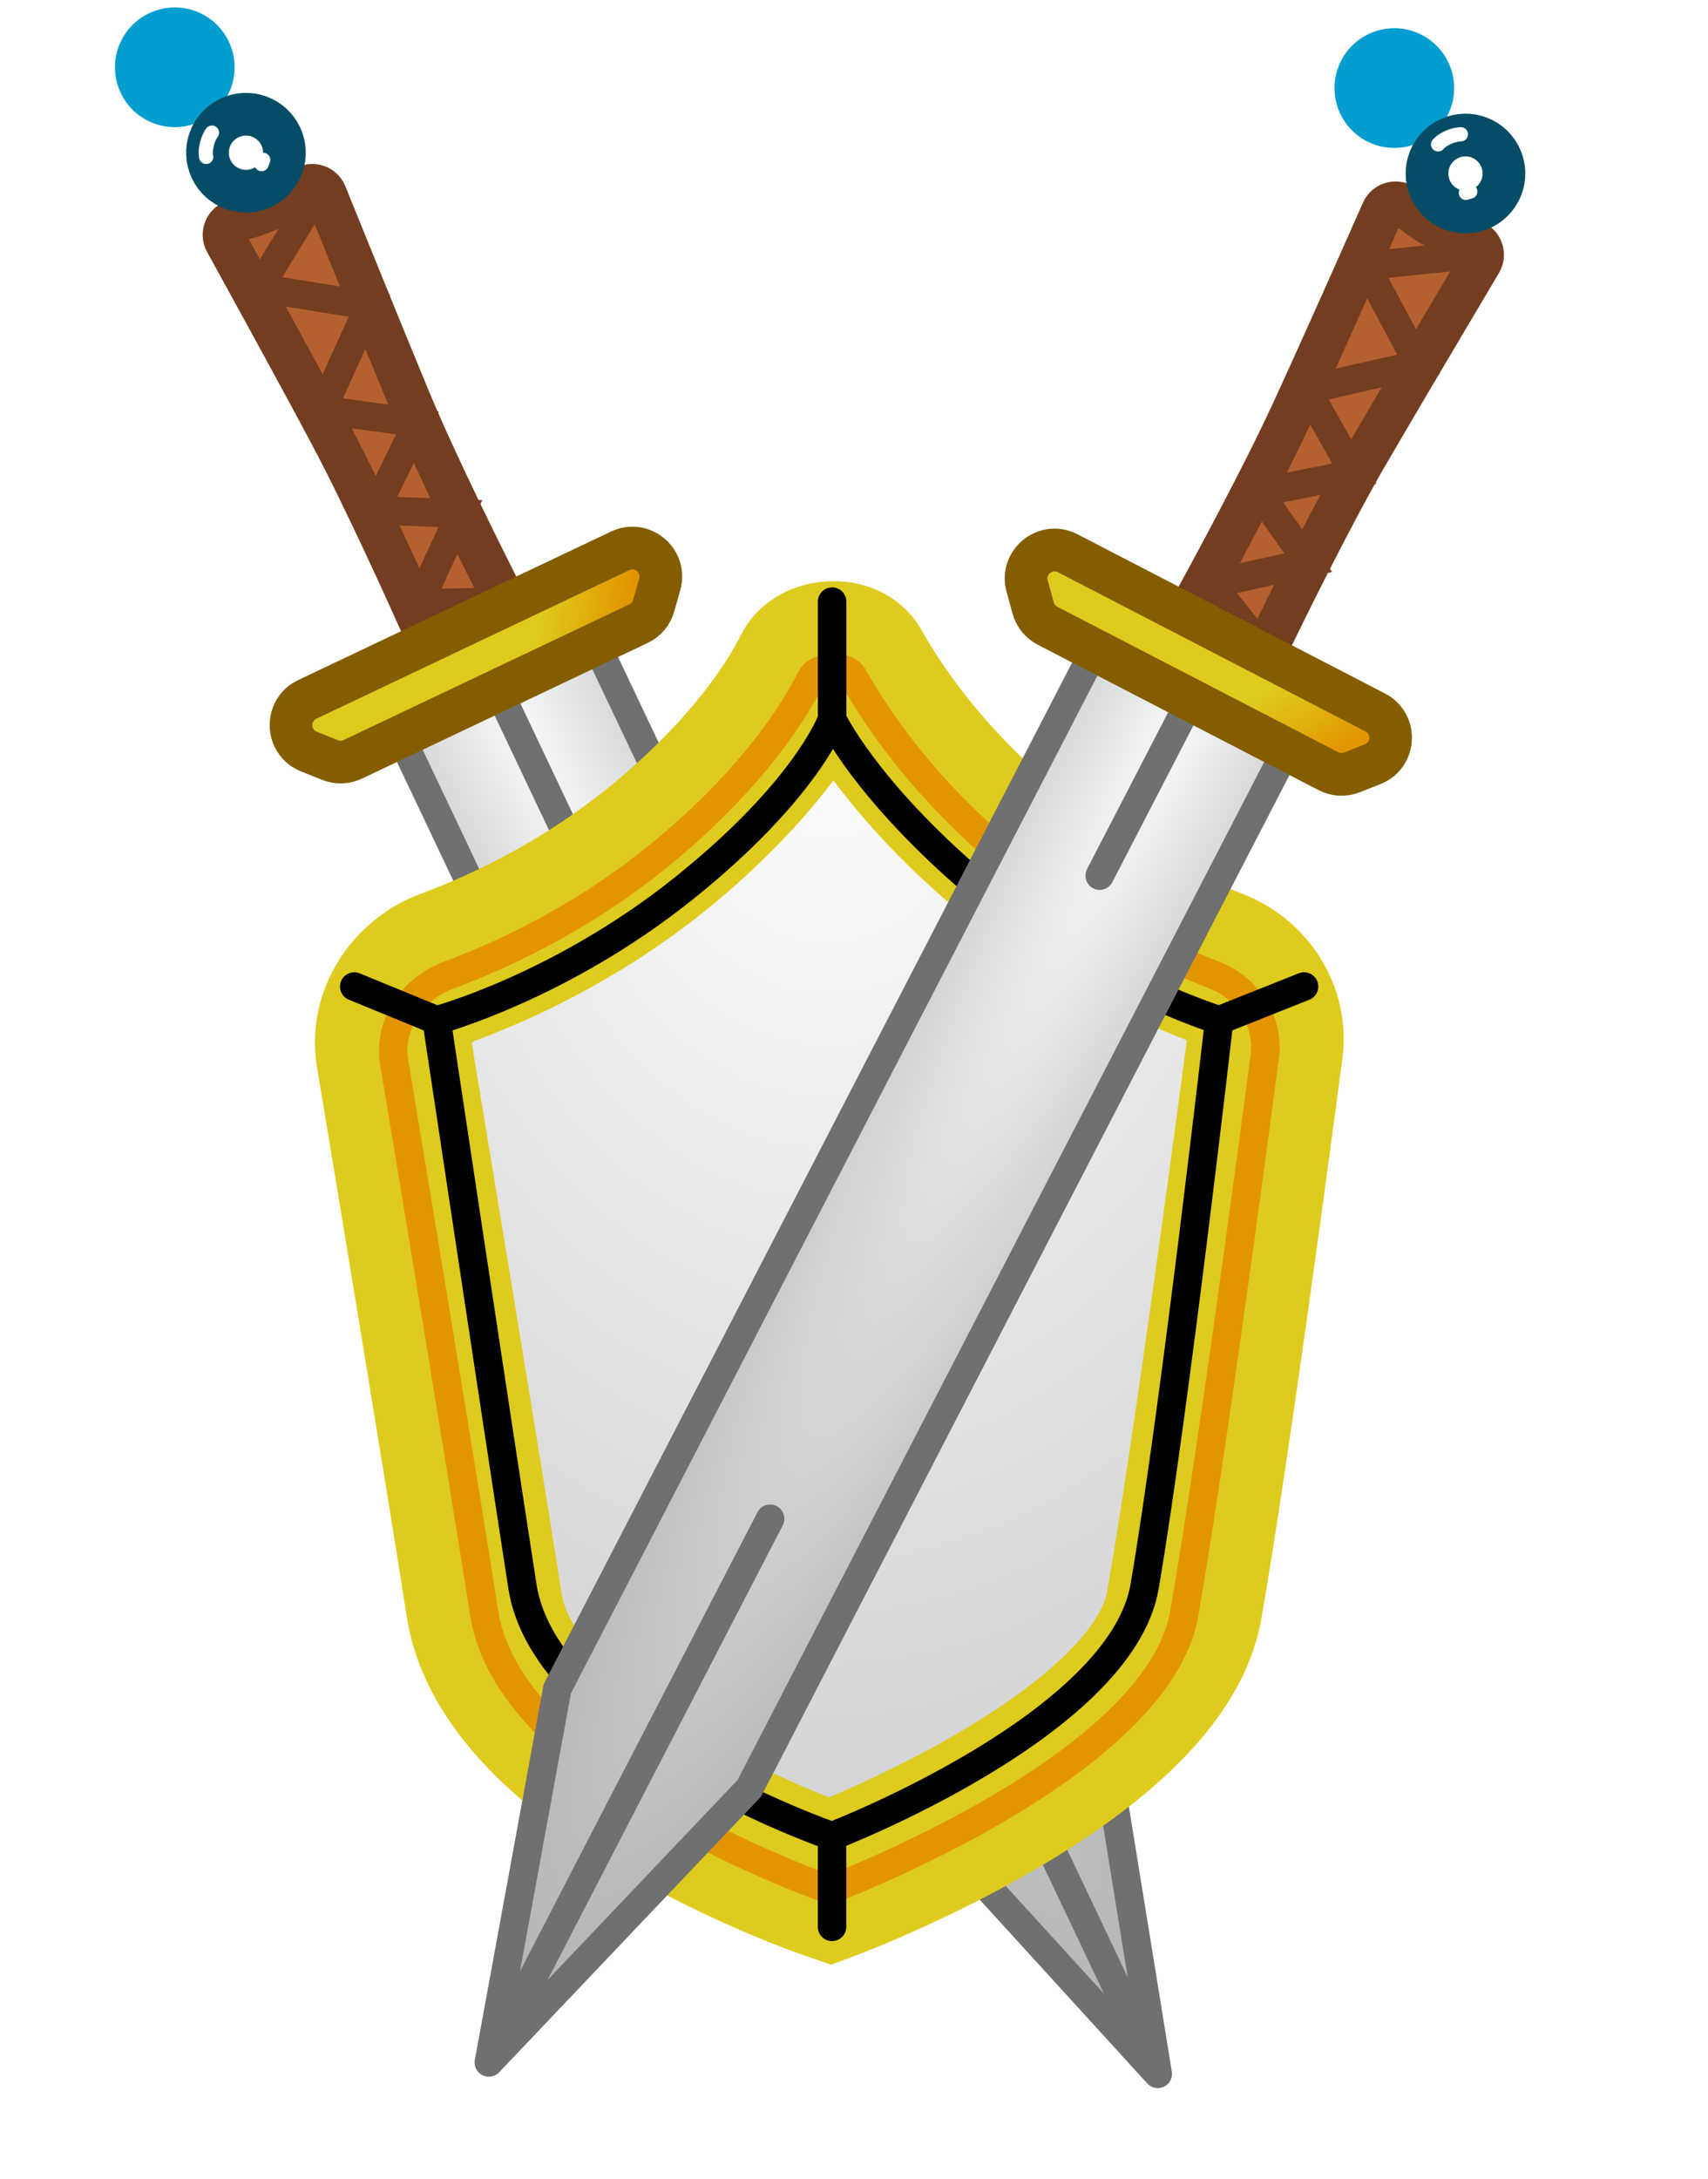 <svg width="120" height="153" viewBox="0 0 120 153" fill="none" xmlns="http://www.w3.org/2000/svg">
<path d="M16.511 15.505C18.713 14.942 19.602 14.501 21.328 13.22C21.86 12.825 22.624 13.027 22.872 13.641C24.011 16.457 26.871 23.514 28.735 28.011C30.642 32.612 33.92 39.164 35.13 41.553C35.385 42.056 35.174 42.669 34.664 42.911L31.074 44.615C30.565 44.856 29.958 44.634 29.728 44.119C28.638 41.677 25.62 34.998 23.283 30.598C21.002 26.302 17.332 19.636 15.863 16.974C15.542 16.392 15.868 15.67 16.511 15.505Z" fill="#B56030" stroke="#733D1F" stroke-width="3"/>
<path d="M22.433 13.291L18.206 20.218L25.954 21.463L22.629 28.783L29.328 29.705L26.337 35.842L32.347 36.065L29.434 42.369L35.286 42.258" stroke="#733D1F" stroke-width="2"/>
<path d="M63.365 125.931L28.15 51.727L35.014 48.47L41.877 45.213L77.091 119.417L81.342 145.64L63.365 125.931Z" fill="url(#paint0_angular_419_715)"/>
<path d="M81.342 145.64L63.365 125.931L28.15 51.727L35.014 48.47M81.342 145.64L77.091 119.417L41.877 45.213L35.014 48.47M81.342 145.64L62.909 106.797M35.014 48.47L40.973 61.029" stroke="#707070" stroke-width="2" stroke-linecap="round"/>
<path d="M24.786 53.324L44.86 43.797C45.382 43.55 45.771 43.089 45.928 42.533L46.35 41.035C46.816 39.382 45.119 37.949 43.568 38.686L21.59 49.115C20.015 49.863 20.084 52.128 21.702 52.778L23.182 53.373C23.7 53.581 24.282 53.563 24.786 53.324Z" fill="url(#paint1_linear_419_715)" stroke="#835D00" stroke-width="3"/>
<g filter="url(#filter0_i_419_715)">
<circle cx="17.28" cy="10.726" r="4.203" transform="rotate(-25.387 17.28 10.726)" fill="#049DD0"/>
</g>
<circle cx="17.28" cy="10.726" r="2.703" transform="rotate(-25.387 17.28 10.726)" stroke="#054D66" stroke-width="3"/>
<path d="M14.89 9.315C14.89 9.315 14.656 9.63 14.538 10.112C14.395 10.701 14.487 11.02 14.487 11.02" stroke="white" stroke-linecap="round"/>
<path d="M18.491 11.225L18.377 11.528" stroke="white" stroke-linecap="round"/>
<path d="M34.023 112.745C32.248 101.476 29.144 82.743 27.697 74.044C27.259 71.409 28.964 68.854 31.469 67.926C35.482 66.439 41.573 63.604 47.354 58.63C52.808 53.936 55.588 49.796 56.98 47.052C57.443 46.14 59.439 46.04 59.942 46.931C61.575 49.826 64.579 54.228 69.572 58.63C74.886 63.314 81.277 66.316 85.344 67.915C87.653 68.822 89.186 71.146 88.861 73.606C87.707 82.342 85.017 102.311 83.199 112.745C81.324 123.508 58.315 132.133 58.315 132.133C58.315 132.133 35.867 124.456 34.023 112.745Z" fill="url(#paint2_angular_419_715)" stroke="#DECB1D" stroke-width="11"/>
<path d="M34.023 113.323C32.248 102.055 29.144 83.322 27.697 74.622C27.259 71.987 28.964 69.433 31.469 68.504C35.482 67.018 41.573 64.183 47.354 59.208C52.808 54.515 55.588 50.374 56.98 47.631C57.443 46.719 59.439 46.618 59.942 47.509C61.575 50.404 64.579 54.806 69.572 59.208C74.886 63.893 81.277 66.895 85.344 68.493C87.653 69.401 89.186 71.725 88.861 74.184C87.707 82.92 85.017 102.89 83.199 113.323C81.324 124.086 58.315 132.712 58.315 132.712C58.315 132.712 35.867 125.034 34.023 113.323Z" stroke="#E39500" stroke-width="2"/>
<path d="M58.462 50.502C58.462 50.502 60.771 55.446 68.584 62.102C76.398 68.758 85.658 71.652 85.658 71.652M58.462 50.502C58.462 50.502 56.719 55.446 48.038 62.392C39.356 69.337 30.675 71.652 30.675 71.652M58.462 50.502V45.886V42.25M30.675 71.652C30.675 71.652 34.599 97.782 36.705 111.411C38.345 122.017 58.456 128.95 58.456 128.95M30.675 71.652L24.887 69.279M58.456 128.95C58.456 128.95 78.751 121.158 80.418 111.411C82.524 99.092 85.658 71.652 85.658 71.652M58.456 128.95V132.423V135.317M85.658 71.652L91.619 69.279" stroke="black" stroke-width="2" stroke-linecap="round"/>
<path d="M98.691 14.466C100.472 15.878 101.362 16.319 103.426 16.918C104.062 17.102 104.364 17.832 104.025 18.401C102.474 21.012 98.587 27.56 96.136 31.766C93.628 36.069 90.396 42.644 89.227 45.053C88.981 45.561 88.365 45.764 87.864 45.504L84.335 43.678C83.835 43.419 83.644 42.801 83.915 42.307C85.199 39.961 88.689 33.515 90.777 28.992C92.816 24.576 95.9 17.62 97.13 14.839C97.399 14.232 98.171 14.054 98.691 14.466Z" fill="#B56030" stroke="#733D1F" stroke-width="3"/>
<path d="M104.039 17.84L95.966 18.669L99.665 25.589L91.826 27.373L95.147 33.264L88.451 34.597L91.911 39.516L85.13 41.014L88.76 45.604" stroke="#733D1F" stroke-width="2"/>
<path d="M39.152 118.601L76.904 45.656L83.65 49.148L90.397 52.639L52.646 125.585L34.345 144.841L39.152 118.601Z" fill="url(#paint3_angular_419_715)"/>
<path d="M34.345 144.841L39.152 118.601L76.904 45.656L83.65 49.148M34.345 144.841L52.646 125.585L90.397 52.639L83.65 49.148M34.345 144.841L54.107 106.657M83.65 49.148L77.261 61.493" stroke="#707070" stroke-width="2" stroke-linecap="round"/>
<path d="M73.596 43.944L93.33 54.157C93.843 54.423 94.446 54.453 94.983 54.242L96.431 53.671C98.029 53.042 98.142 50.824 96.617 50.034L75.012 38.853C73.464 38.052 71.703 39.477 72.164 41.159L72.587 42.697C72.734 43.236 73.1 43.688 73.596 43.944Z" fill="url(#paint4_linear_419_715)" stroke="#835D00" stroke-width="3"/>
<g filter="url(#filter1_i_419_715)">
<circle cx="102.961" cy="12.186" r="4.203" transform="rotate(27.363 102.961 12.186)" fill="#049DD0"/>
</g>
<circle cx="102.961" cy="12.186" r="2.703" transform="rotate(27.363 102.961 12.186)" stroke="#054D66" stroke-width="3"/>
<path d="M102.638 9.429C102.638 9.429 102.245 9.434 101.791 9.632C101.235 9.874 101.037 10.14 101.037 10.14" stroke="white" stroke-linecap="round"/>
<path d="M103.297 13.452L102.987 13.543" stroke="white" stroke-linecap="round"/>
<defs>
<filter id="filter0_i_419_715" x="9.077" y="2.523" width="12.407" height="12.407" filterUnits="userSpaceOnUse" color-interpolation-filters="sRGB">
<feFlood flood-opacity="0" result="BackgroundImageFix"/>
<feBlend mode="normal" in="SourceGraphic" in2="BackgroundImageFix" result="shape"/>
<feColorMatrix in="SourceAlpha" type="matrix" values="0 0 0 0 0 0 0 0 0 0 0 0 0 0 0 0 0 0 127 0" result="hardAlpha"/>
<feOffset dx="-5" dy="-6"/>
<feGaussianBlur stdDeviation="2"/>
<feComposite in2="hardAlpha" operator="arithmetic" k2="-1" k3="1"/>
<feColorMatrix type="matrix" values="0 0 0 0 0 0 0 0 0 0 0 0 0 0 0 0 0 0 0.25 0"/>
<feBlend mode="normal" in2="shape" result="effect1_innerShadow_419_715"/>
</filter>
<filter id="filter1_i_419_715" x="94.758" y="3.983" width="12.407" height="12.407" filterUnits="userSpaceOnUse" color-interpolation-filters="sRGB">
<feFlood flood-opacity="0" result="BackgroundImageFix"/>
<feBlend mode="normal" in="SourceGraphic" in2="BackgroundImageFix" result="shape"/>
<feColorMatrix in="SourceAlpha" type="matrix" values="0 0 0 0 0 0 0 0 0 0 0 0 0 0 0 0 0 0 127 0" result="hardAlpha"/>
<feOffset dx="-5" dy="-6"/>
<feGaussianBlur stdDeviation="2"/>
<feComposite in2="hardAlpha" operator="arithmetic" k2="-1" k3="1"/>
<feColorMatrix type="matrix" values="0 0 0 0 0 0 0 0 0 0 0 0 0 0 0 0 0 0 0.25 0"/>
<feBlend mode="normal" in2="shape" result="effect1_innerShadow_419_715"/>
</filter>
<radialGradient id="paint0_angular_419_715" cx="0" cy="0" r="1" gradientUnits="userSpaceOnUse" gradientTransform="translate(35.16 48.401) rotate(64.699) scale(107.649 15.194)">
<stop stop-color="#F9F9F9"/>
<stop offset="1" stop-color="#B2B2B2"/>
</radialGradient>
<linearGradient id="paint1_linear_419_715" x1="33.181" y1="43.615" x2="46.026" y2="45.087" gradientUnits="userSpaceOnUse">
<stop offset="0.365" stop-color="#DECB1D"/>
<stop offset="0.835" stop-color="#E39500"/>
</linearGradient>
<radialGradient id="paint2_angular_419_715" cx="0" cy="0" r="1" gradientUnits="userSpaceOnUse" gradientTransform="translate(58.166 47.633) rotate(90) scale(84.501 59.647)">
<stop stop-color="white"/>
<stop offset="1" stop-color="#D0D0D0"/>
</radialGradient>
<radialGradient id="paint3_angular_419_715" cx="0" cy="0" r="1" gradientUnits="userSpaceOnUse" gradientTransform="translate(83.794 49.222) rotate(117.449) scale(107.649 15.194)">
<stop stop-color="#F9F9F9"/>
<stop offset="1" stop-color="#B2B2B2"/>
</radialGradient>
<linearGradient id="paint4_linear_419_715" x1="86.407" y1="44.75" x2="93.01" y2="55.865" gradientUnits="userSpaceOnUse">
<stop offset="0.365" stop-color="#DECB1D"/>
<stop offset="0.835" stop-color="#E39500"/>
</linearGradient>
</defs>
</svg>

